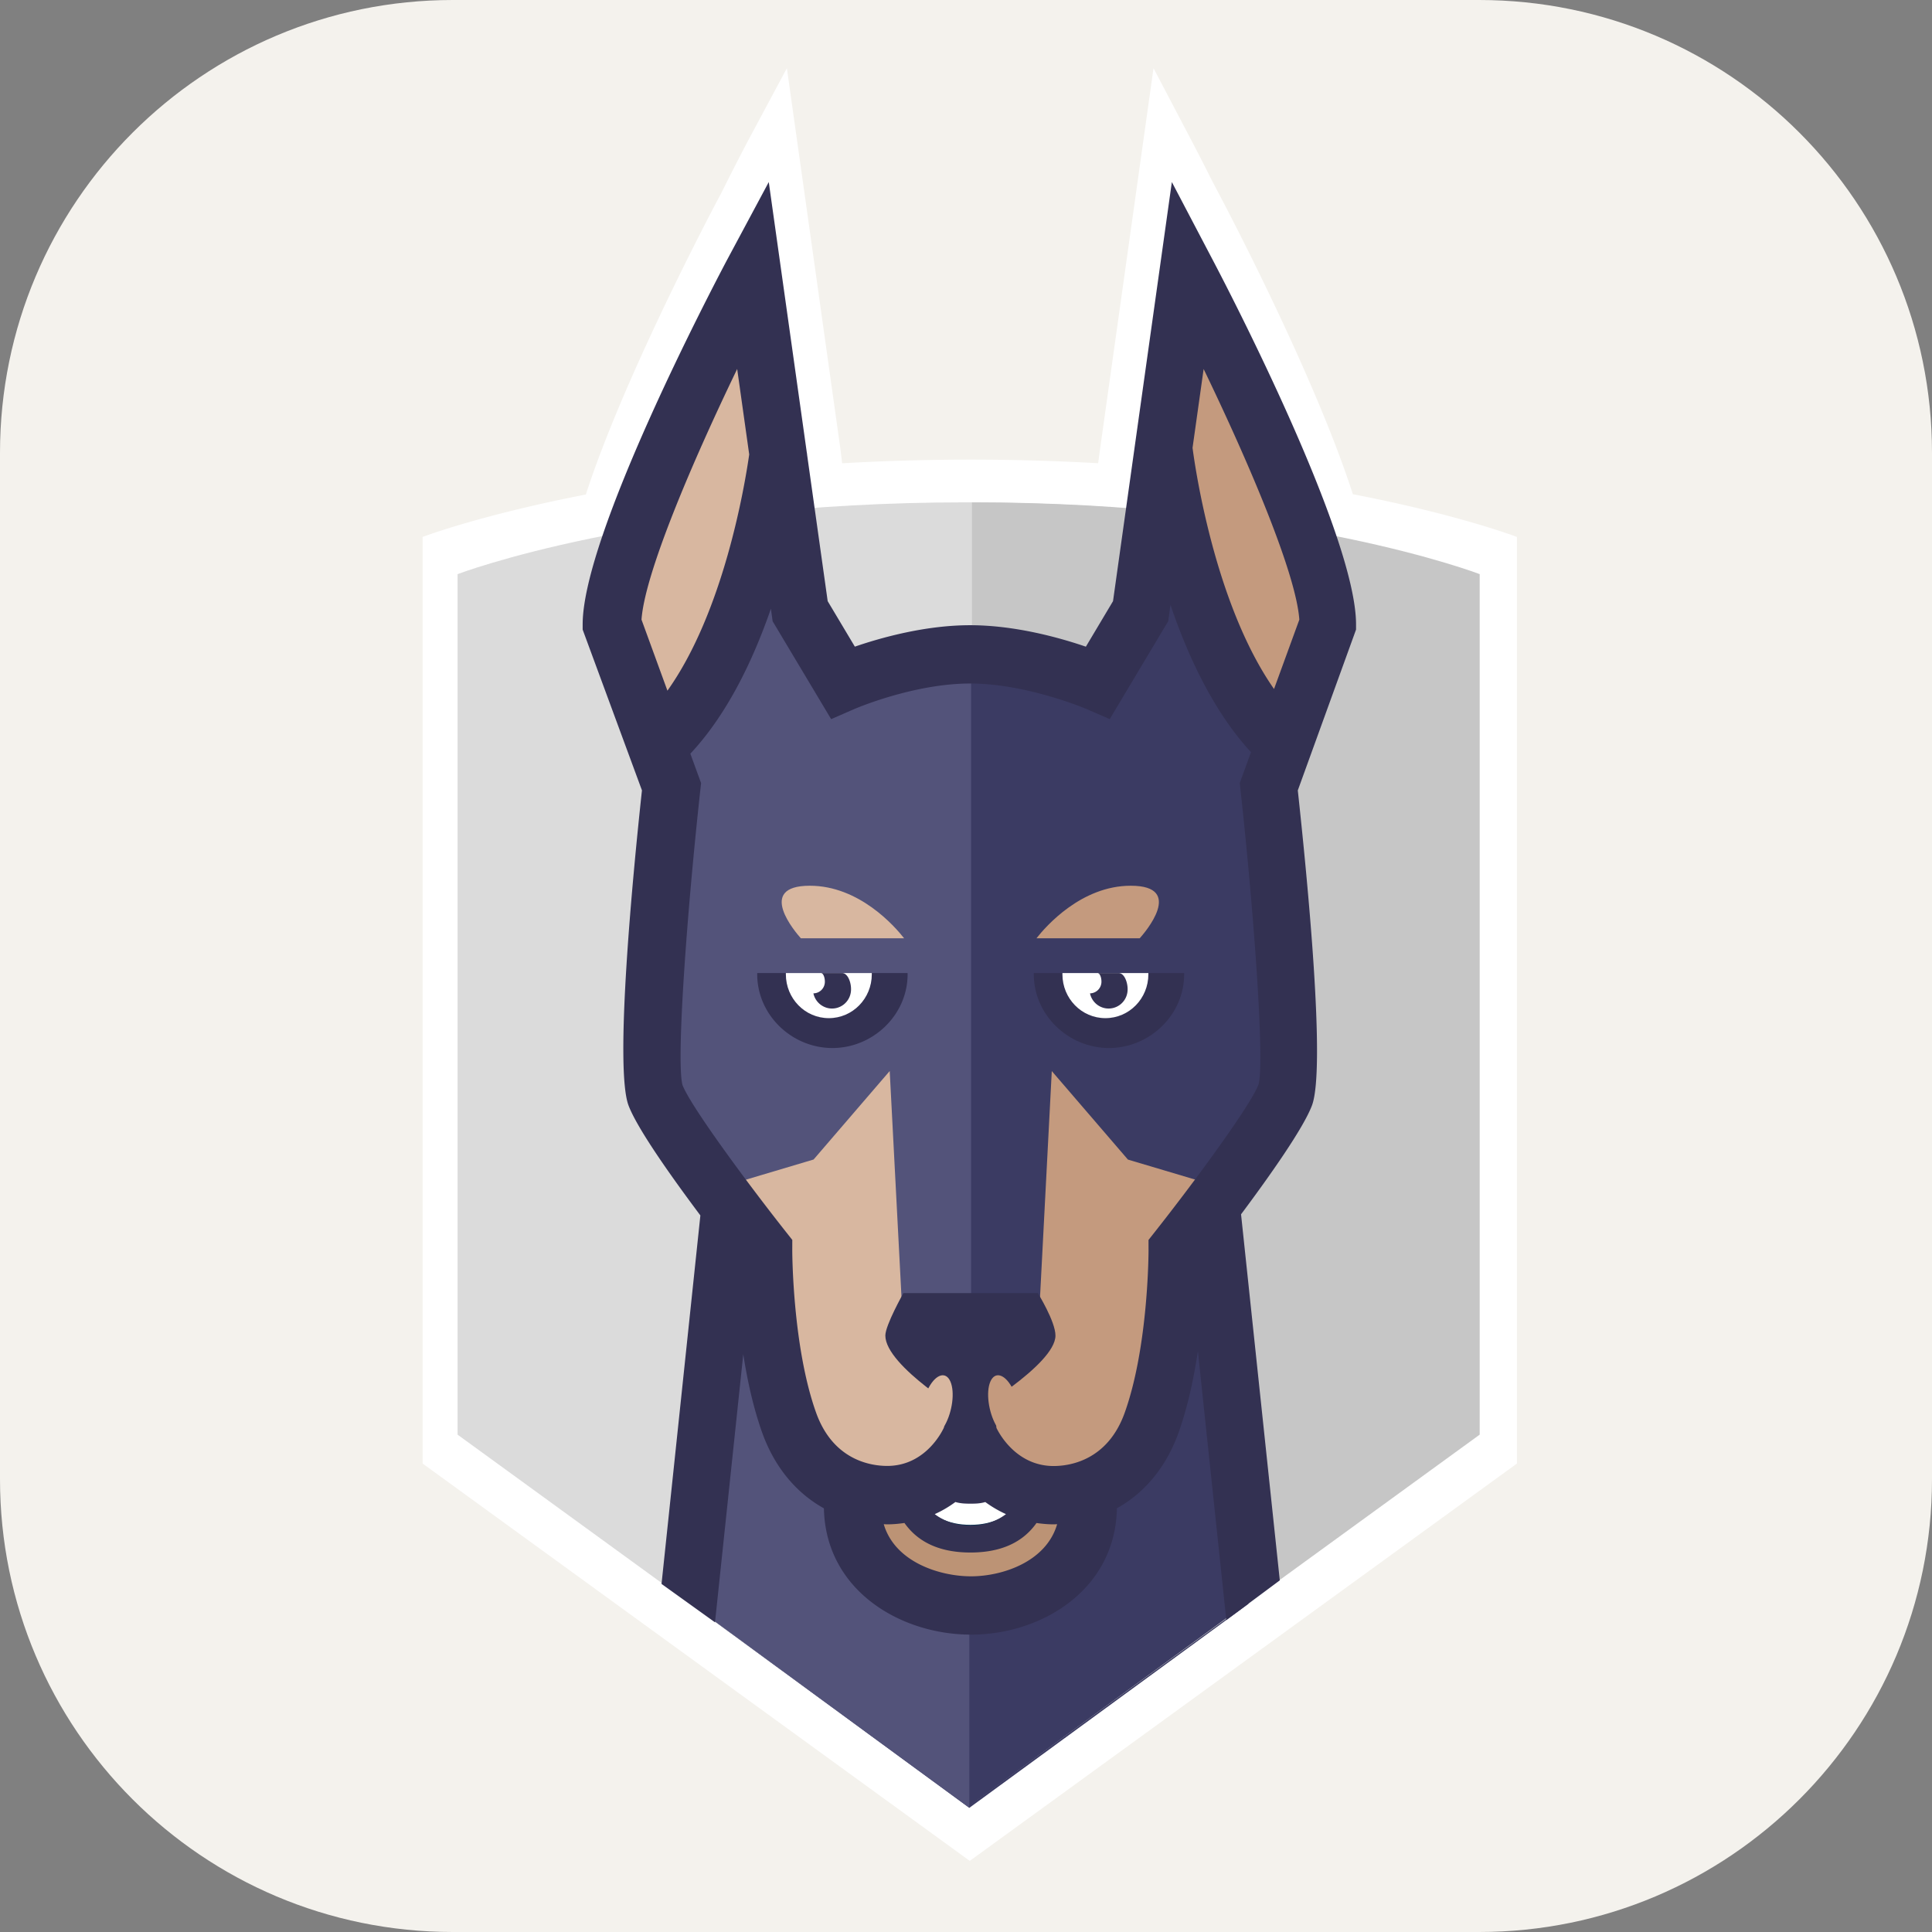<svg xmlns="http://www.w3.org/2000/svg" fill="none" viewBox="0 0 256 256"><rect x="0" y="0" width="256" height="256" fill="#808080" stroke="none"/><path fill="#F4F2ED" d="M196 0H60C26.863 0 0 26.863 0 60v136c0 33.137 26.863 60 60 60h136c33.137 0 60-26.863 60-60V60c0-33.137-26.863-60-60-60"/><g clip-path="url(#clip0_32_157)"><path fill="#fff" d="M179.261 65.485c-4.831-15.024-15.815-36.134-17.38-39.106l-1.363-2.597a302 302 0 0 0-2.722-5.317l-4.949-9.43-7.09 50.51-.247 1.836a297 297 0 0 0-16.912-.477c-6.003 0-11.679.176-17.011.483l-.219-1.844-2.488-17.705c.003-.03-4.613-32.803-4.613-32.803l-5.053 9.43a342 342 0 0 0-3.632 7.101l-.436.813c-1.569 2.975-12.657 24.123-17.519 39.148C63.603 68.243 56 71.148 56 71.148v122.779l72.499 52.652L201 193.928V71.148s-7.627-2.935-21.739-5.663"/><path fill="#3B3B63" d="M159.694 160.809h-31.251v-53.645L96.734 159.24l-4.93 53.476 36.152 26.472.487.359 36.971-27.022z"/><path fill="#DBDBDB" d="m127.908 238.997-67.275-48.898V76.076S85.51 66.563 128 66.563c42.492 0 67.185 9.513 67.185 9.513v114.023z"/><path fill="#C6C6C6" d="M128.882 66.563h-.092v172.431h.001l67.276-48.898V76.076s-24.694-9.513-67.185-9.513"/><path fill="#3B3B63" d="m165.23 212.415-5.71-51.606h-31.252v78.618z"/><path fill="#53537A" d="m91.804 212.716 36.639 26.831V107.164L96.734 159.24z"/><path fill="#BC9375" d="M144.212 197.472c0 8.849-8.108 13.235-15.546 13.235s-15.71-4.386-15.71-13.235"/><path fill="#073251" d="M139.654 192.458c0 10.377-5.481 13.159-11.07 13.159-5.588 0-11.071-2.782-11.071-13.159"/><path fill="#fff" d="M128.583 202.048c-5.971 0-8.875-4.466-8.875-13.645h2.848c0 10.747 4.07 10.747 6.027 10.747s6.028 0 6.028-10.747h2.847c0 9.179-2.904 13.645-8.875 13.645"/><path fill="#C49A7E" d="M175.983 82.642c0-11.195-18.561-46.417-18.561-46.417l-6.279 44.67-5.635 9.43-16.89.7-.066.138v-.138l-16.892-.7-5.634-9.43-6.278-44.67S81.185 71.447 81.185 82.642l7.842 21.51s-3.958 36.13-2.151 40.86c1.801 4.732 14.313 20.554 14.313 20.554s-.037 13.301 3.388 22.864c2.444 6.829 7.829 9.599 12.985 9.599 7.898 0 10.988-7.386 10.988-7.386s3.164 7.386 11.062 7.386c5.155 0 10.534-2.766 12.984-9.599 3.422-9.559 3.387-22.864 3.387-22.864s12.509-15.822 14.314-20.554c1.806-4.731-2.153-40.861-2.153-40.861z"/><path fill="#D8B7A0" d="m128.583 91.096-.032.067v-.138l-16.893-.7-5.632-9.43-6.281-44.67S81.184 71.449 81.184 82.644l7.84 21.509s-3.957 36.131-2.153 40.861c1.806 4.732 14.312 20.554 14.312 20.554s-.032 13.301 3.39 22.864c2.447 6.829 7.833 9.599 12.984 9.599 7.902 0 10.992-7.386 10.992-7.386q.002.001.035.075z"/><path fill="#3B3B63" d="M168.313 106.268c-1.438-3.068.607-10.329.607-10.329-11.721-12.246-14.652-37.781-14.652-37.781-2.189 8.046-6.946 31.77-6.946 31.77s-8.748-3.32-18.7-3.336h-.074a61 61 0 0 0-1.623.034v100.108l.743 1.109v-.548h.459v.548l.005-.548h1.372v.548l8.102-12.059 1.761-33.863 10.088 11.728 12.995 3.87s4.862-3.533 4.862-3.52c2.065-2.946 2.75-5.456 3.249-6.758 1.805-4.738-2.248-40.972-2.248-40.972"/><path fill="#53537A" d="M128.674 86.59h-.034c-9.956.017-18.705 3.336-18.705 3.336s-4.758-23.723-6.945-31.77c0 0-2.929 25.536-14.653 37.781 0 0 2.046 7.262.607 10.33 0 0-4.053 36.236-2.247 40.967.498 1.303 1.188 3.811 3.25 6.757 0-.013 4.864 3.521 4.864 3.521l12.994-3.87 10.085-11.727 1.766 33.863 8.098 12.059v-.548h.919z"/><path fill="#333152" d="M152.164 128.934h-15.182v.163c0 5.398 4.585 9.771 9.962 9.771 5.379 0 9.964-4.374 9.964-9.771v-.163z"/><path fill="#fff" d="M140.777 128.934v.163c0 3.211 2.539 5.813 5.695 5.813 3.155 0 5.692-2.602 5.692-5.813v-.163z"/><path fill="#333152" d="M148.228 128.934h-2.668c-.026 0-.048.013-.071.018.331.07.514.834.443 1.343a1.54 1.54 0 0 1-1.502 1.329 2.53 2.53 0 0 0 2.111 1.988 2.52 2.52 0 0 0 2.851-2.17c.141-1.033-.348-2.508-1.164-2.508m-32.712 0h-15.181v.163c0 5.398 4.585 9.771 9.962 9.771 5.379 0 9.964-4.374 9.964-9.771v-.163z"/><path fill="#fff" d="M104.131 128.934v.163c0 3.211 2.54 5.813 5.692 5.813 3.156 0 5.694-2.602 5.694-5.813v-.163z"/><path fill="#333152" d="M111.581 128.934h-2.67c-.023 0-.048.013-.07.018.33.07.513.834.443 1.343a1.53 1.53 0 0 1-1.504 1.329 2.54 2.54 0 0 0 2.112 1.988 2.52 2.52 0 0 0 2.851-2.17c.143-1.033-.346-2.508-1.162-2.508"/><path fill="#C49A7E" d="M151.019 124.326c.637-.711 6.049-6.962-1.189-6.962-6.54 0-11.246 5.372-12.493 6.962z"/><path fill="#D8B7A0" d="M119.799 124.326c-1.246-1.59-5.952-6.962-12.494-6.962-7.235 0-1.823 6.251-1.189 6.962z"/><path fill="#53537A" d="M96.843 128.876h27.687v-2.65H96.843z"/><path fill="#333152" d="M168.815 91.296c-8.051-11.52-10.576-30.25-10.796-31.96l1.469-10.44c5.978 12.382 12.25 27.077 12.68 33.21zm-2.057 52.409c-1.098 2.876-8.691 13.15-13.734 19.529l-.841 1.069.004 1.365c0 .123-.004 12.716-3.159 21.53-2.281 6.369-7.348 7.058-9.417 7.058-5.241 0-7.502-4.89-7.582-5.067l-.299-4.58h-6.371l-.287 4.554c-.091.207-2.297 5.08-7.511 5.08-2.075 0-7.14-.681-9.422-7.051-3.145-8.781-3.16-21.401-3.16-21.529l.005-1.365-.841-1.064c-5.04-6.375-12.633-16.649-13.705-19.454-.858-3.035.557-22.661 2.359-39.106l.099-.913-1.421-3.894c4.882-5.21 8.309-12.382 10.672-19.208l.23 1.662 7.754 12.971 3.031-1.324c.076-.033 7.845-3.398 15.39-3.398 7.496 0 15.394 3.368 15.468 3.401l3.025 1.313 7.746-12.966.303-2.165c2.34 6.893 5.762 14.192 10.668 19.518l-1.488 4.087.099.912c1.8 16.449 3.215 36.075 2.385 39.035m-42.899 56.925a14.8 14.8 0 0 0 2.736-1.607c.738.219 1.445.219 1.988.219.541 0 1.241.006 1.973-.215a15.2 15.2 0 0 0 2.74 1.603c-1.272.967-2.837 1.511-4.709 1.511-1.882 0-3.455-.539-4.728-1.511m4.807 8.239c-4.167 0-10.091-1.891-11.565-6.904.151.005.299.018.453.018.805 0 1.56-.075 2.29-.181 2.113 2.995 5.405 3.914 8.74 3.914 3.341 0 6.64-.91 8.757-3.91.725.101 1.471.177 2.27.177.157 0 .307-.013.464-.017-1.46 5.012-7.305 6.903-11.409 6.903M85.003 82.104c.43-6.132 6.698-20.827 12.677-33.21l1.594 11.323c-.608 4.233-3.385 20.836-10.836 31.301zm94.68.63c0-11.824-17.021-44.548-18.965-48.242l-5.442-10.368-7.795 55.532-3.597 6.032c-3.474-1.187-9.385-2.844-15.337-2.844-5.946 0-11.817 1.651-15.275 2.84l-3.6-6.029-2.736-19.466c.004-.032.008-.075.008-.095l-.021-.003-5.058-35.967-5.556 10.369c-1.947 3.692-19.104 36.417-19.104 48.24v.694l7.856 21.301c-1.256 11.614-3.654 36.841-1.77 41.772 1.173 3.084 5.69 9.449 9.512 14.551l-5.147 48.828 7.086 5.089 3.745-35.519c.538 3.454 1.332 7.102 2.511 10.397 1.626 4.541 4.497 7.978 8.174 10.018.219 10.871 10.143 16.734 19.494 16.734 9.273 0 19.116-5.867 19.331-16.742 3.668-2.036 6.537-5.474 8.161-10.01 1.227-3.427 2.032-7.244 2.568-10.818l3.767 35.647 7.086-5.269-5.134-48.502c3.791-5.08 8.224-11.352 9.387-14.401 1.883-4.929-.612-30.161-1.867-41.773l7.717-21.304z"/><path fill="#333152" d="M137.518 171.34h-17.81s-2.395 4.249-2.395 5.628c0 4.094 10.962 10.615 10.962 10.615s11.579-6.714 11.579-10.615c0-1.861-2.336-5.628-2.336-5.628"/><path fill="#C49A7E" d="M134.085 183.822c-.994-1.793-2.275-2.12-2.864-.738-.587 1.384-.251 3.959.742 5.748.994 1.794 2.277 2.121 2.862.737.589-1.382.254-3.958-.74-5.747"/><path fill="#D8B7A0" d="M123.082 183.822c-.995 1.789-1.326 4.365-.741 5.747.587 1.384 1.867 1.056 2.865-.737.993-1.789 1.326-4.364.738-5.747-.586-1.383-1.867-1.055-2.862.737"/></g><defs><clipPath id="clip0_32_157"><path fill="#fff" d="M56 9h145v238H56z"/></clipPath></defs></svg>
